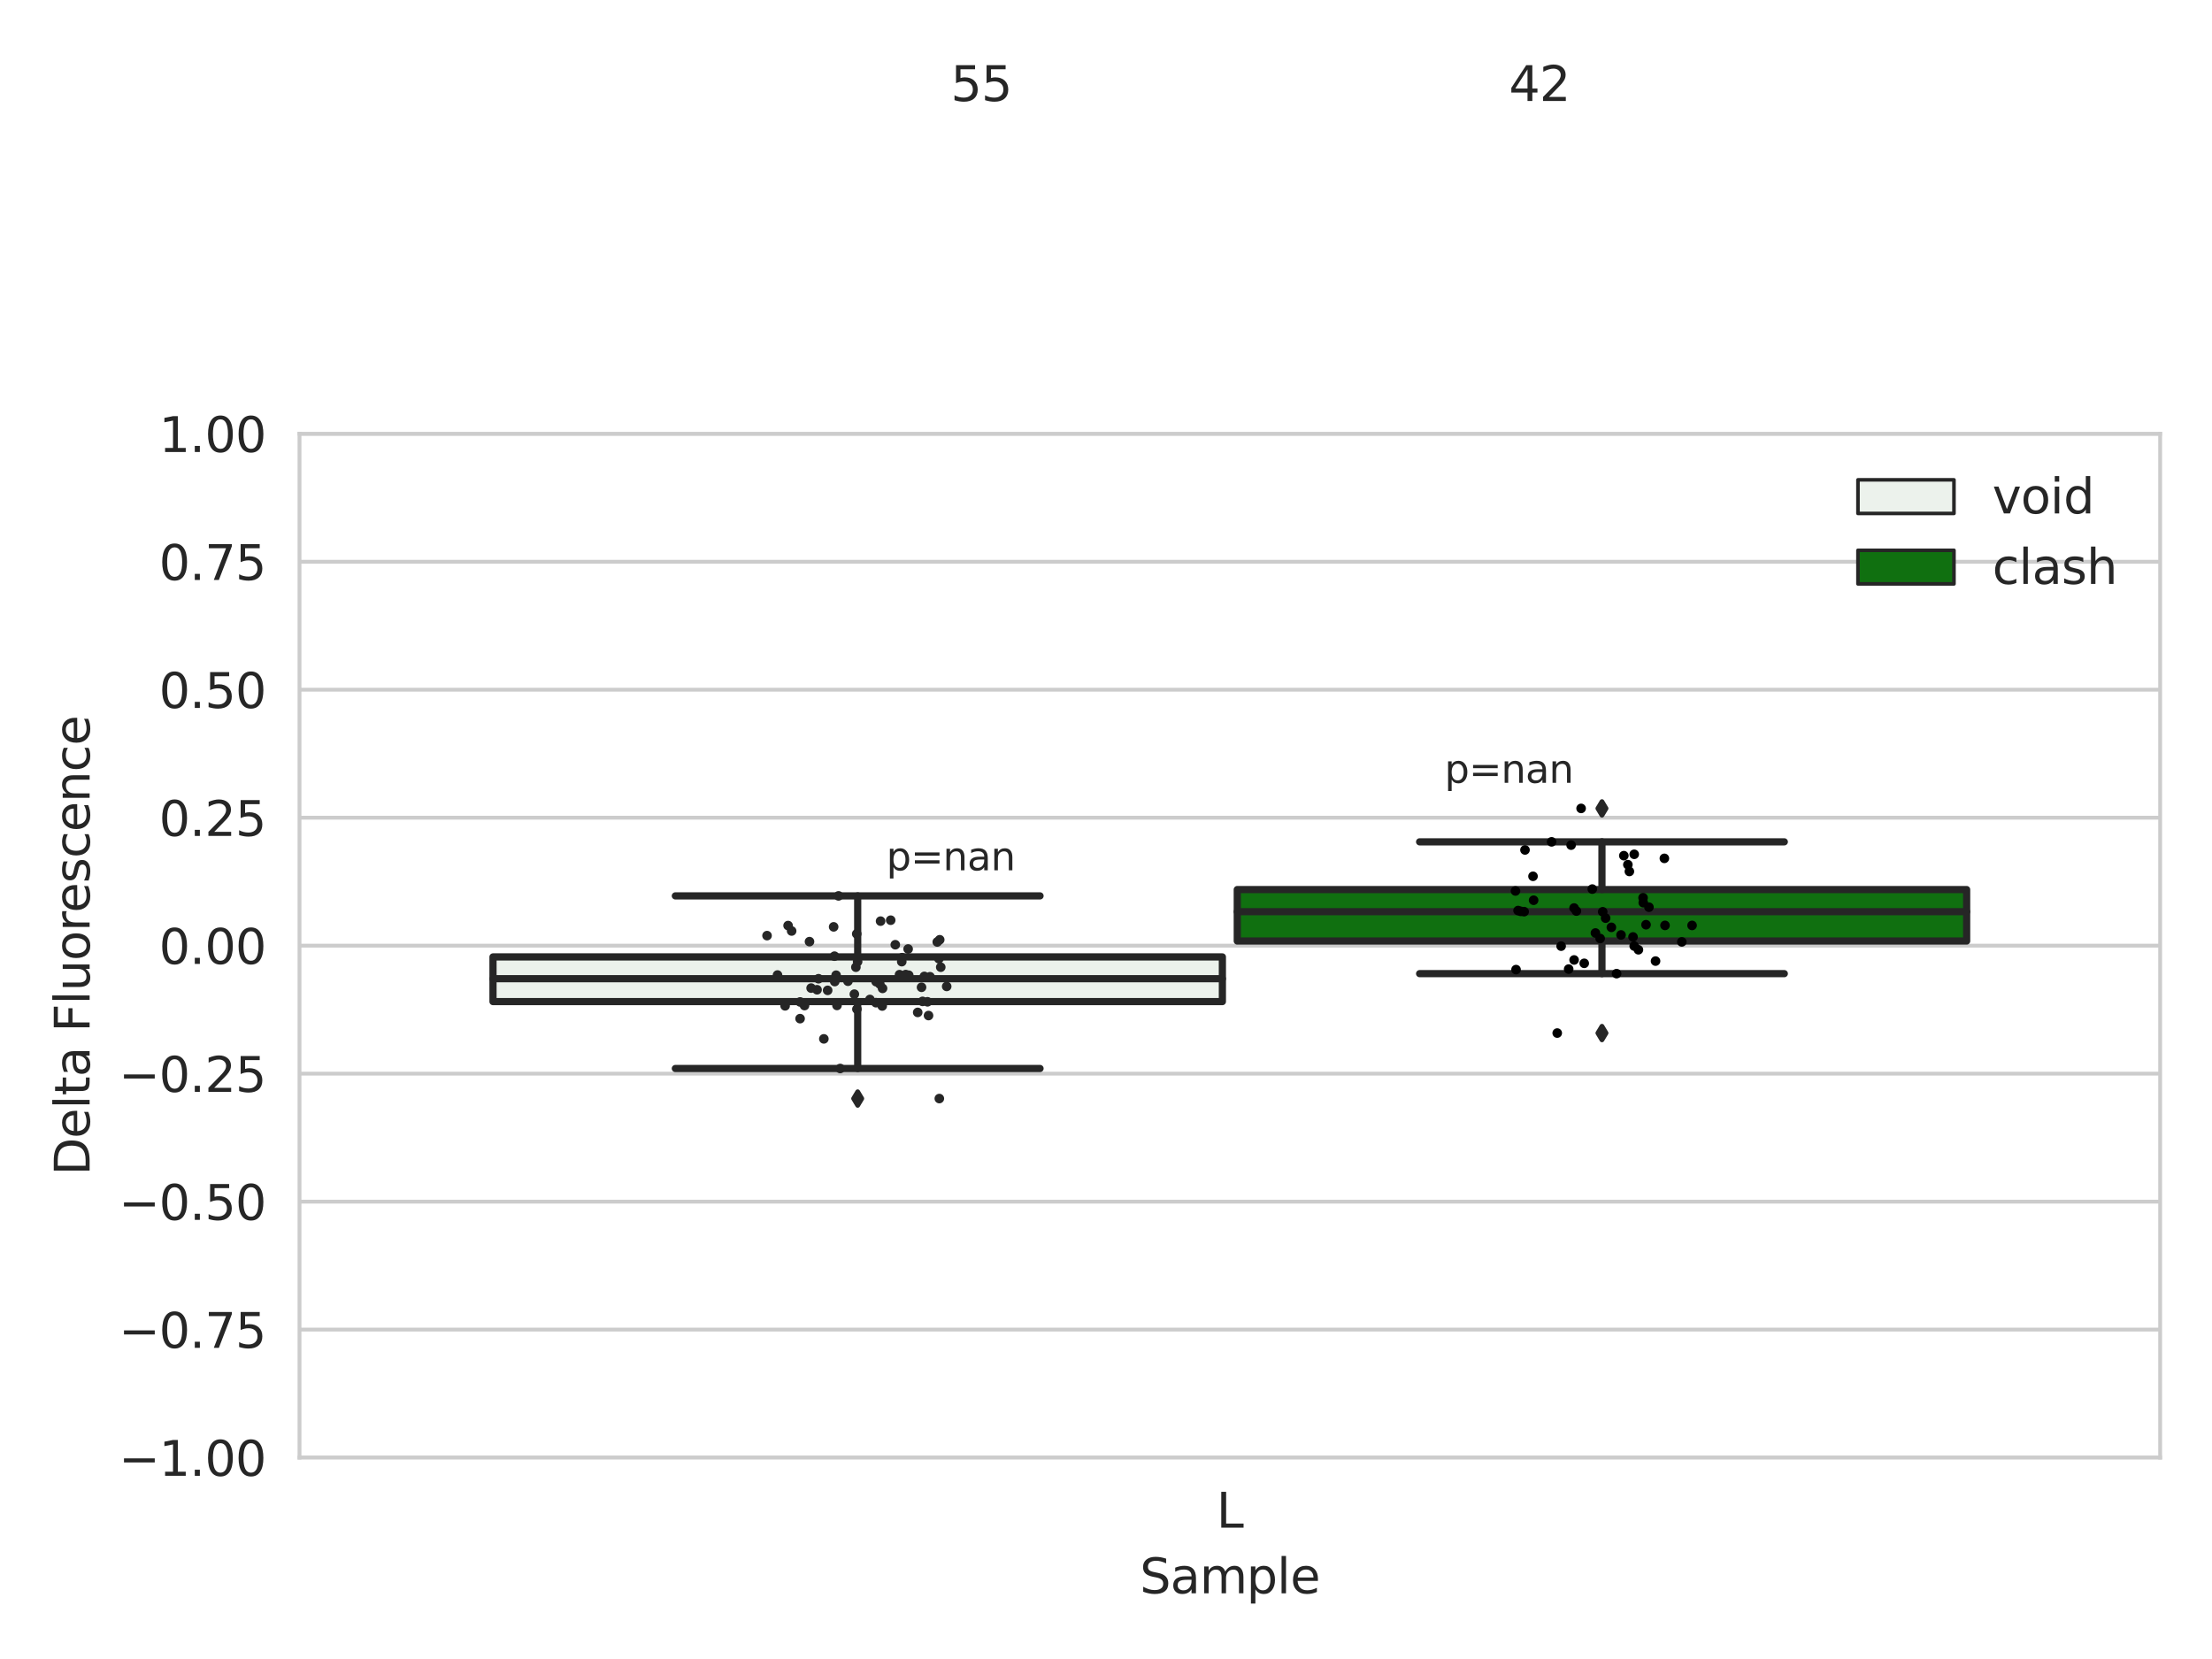 <?xml version="1.0" encoding="utf-8" standalone="no"?>
<!DOCTYPE svg PUBLIC "-//W3C//DTD SVG 1.1//EN"
  "http://www.w3.org/Graphics/SVG/1.1/DTD/svg11.dtd">
<svg xmlns:xlink="http://www.w3.org/1999/xlink" width="460.8pt" height="345.6pt" viewBox="0 0 460.8 345.6" xmlns="http://www.w3.org/2000/svg" version="1.1">
 <defs>
  <style type="text/css">*{stroke-linejoin: round; stroke-linecap: butt}</style>
 </defs>
 <g id="figure_1">
  <g id="patch_1">
   <path d="M 0 345.6 
L 460.8 345.6 
L 460.8 0 
L 0 0 
z
" style="fill: #ffffff"/>
  </g>
  <g id="axes_1">
   <g id="patch_2">
    <path d="M 62.39 303.64 
L 450 303.64 
L 450 90.359 
L 62.39 90.359 
z
" style="fill: #ffffff"/>
   </g>
   <g id="matplotlib.axis_1">
    <g id="xtick_1">
     <g id="text_1">
      <!-- L -->
      <g style="fill: #262626" transform="translate(253.409 318.238)scale(0.1 -0.1)">
       <defs>
        <path id="DejaVuSans-4c" d="M 628 4666 
L 1259 4666 
L 1259 531 
L 3531 531 
L 3531 0 
L 628 0 
L 628 4666 
z
" transform="scale(0.016)"/>
       </defs>
       <use xlink:href="#DejaVuSans-4c"/>
      </g>
     </g>
    </g>
    <g id="text_2">
     <!-- Sample -->
     <g style="fill: #262626" transform="translate(237.447 331.917)scale(0.1 -0.1)">
      <defs>
       <path id="DejaVuSans-53" d="M 3425 4513 
L 3425 3897 
Q 3066 4069 2747 4153 
Q 2428 4238 2131 4238 
Q 1616 4238 1336 4038 
Q 1056 3838 1056 3469 
Q 1056 3159 1242 3001 
Q 1428 2844 1947 2747 
L 2328 2669 
Q 3034 2534 3370 2195 
Q 3706 1856 3706 1288 
Q 3706 609 3251 259 
Q 2797 -91 1919 -91 
Q 1588 -91 1214 -16 
Q 841 59 441 206 
L 441 856 
Q 825 641 1194 531 
Q 1563 422 1919 422 
Q 2459 422 2753 634 
Q 3047 847 3047 1241 
Q 3047 1584 2836 1778 
Q 2625 1972 2144 2069 
L 1759 2144 
Q 1053 2284 737 2584 
Q 422 2884 422 3419 
Q 422 4038 858 4394 
Q 1294 4750 2059 4750 
Q 2388 4750 2728 4690 
Q 3069 4631 3425 4513 
z
" transform="scale(0.016)"/>
       <path id="DejaVuSans-61" d="M 2194 1759 
Q 1497 1759 1228 1600 
Q 959 1441 959 1056 
Q 959 750 1161 570 
Q 1363 391 1709 391 
Q 2188 391 2477 730 
Q 2766 1069 2766 1631 
L 2766 1759 
L 2194 1759 
z
M 3341 1997 
L 3341 0 
L 2766 0 
L 2766 531 
Q 2569 213 2275 61 
Q 1981 -91 1556 -91 
Q 1019 -91 701 211 
Q 384 513 384 1019 
Q 384 1609 779 1909 
Q 1175 2209 1959 2209 
L 2766 2209 
L 2766 2266 
Q 2766 2663 2505 2880 
Q 2244 3097 1772 3097 
Q 1472 3097 1187 3025 
Q 903 2953 641 2809 
L 641 3341 
Q 956 3463 1253 3523 
Q 1550 3584 1831 3584 
Q 2591 3584 2966 3190 
Q 3341 2797 3341 1997 
z
" transform="scale(0.016)"/>
       <path id="DejaVuSans-6d" d="M 3328 2828 
Q 3544 3216 3844 3400 
Q 4144 3584 4550 3584 
Q 5097 3584 5394 3201 
Q 5691 2819 5691 2113 
L 5691 0 
L 5113 0 
L 5113 2094 
Q 5113 2597 4934 2840 
Q 4756 3084 4391 3084 
Q 3944 3084 3684 2787 
Q 3425 2491 3425 1978 
L 3425 0 
L 2847 0 
L 2847 2094 
Q 2847 2600 2669 2842 
Q 2491 3084 2119 3084 
Q 1678 3084 1418 2786 
Q 1159 2488 1159 1978 
L 1159 0 
L 581 0 
L 581 3500 
L 1159 3500 
L 1159 2956 
Q 1356 3278 1631 3431 
Q 1906 3584 2284 3584 
Q 2666 3584 2933 3390 
Q 3200 3197 3328 2828 
z
" transform="scale(0.016)"/>
       <path id="DejaVuSans-70" d="M 1159 525 
L 1159 -1331 
L 581 -1331 
L 581 3500 
L 1159 3500 
L 1159 2969 
Q 1341 3281 1617 3432 
Q 1894 3584 2278 3584 
Q 2916 3584 3314 3078 
Q 3713 2572 3713 1747 
Q 3713 922 3314 415 
Q 2916 -91 2278 -91 
Q 1894 -91 1617 61 
Q 1341 213 1159 525 
z
M 3116 1747 
Q 3116 2381 2855 2742 
Q 2594 3103 2138 3103 
Q 1681 3103 1420 2742 
Q 1159 2381 1159 1747 
Q 1159 1113 1420 752 
Q 1681 391 2138 391 
Q 2594 391 2855 752 
Q 3116 1113 3116 1747 
z
" transform="scale(0.016)"/>
       <path id="DejaVuSans-6c" d="M 603 4863 
L 1178 4863 
L 1178 0 
L 603 0 
L 603 4863 
z
" transform="scale(0.016)"/>
       <path id="DejaVuSans-65" d="M 3597 1894 
L 3597 1613 
L 953 1613 
Q 991 1019 1311 708 
Q 1631 397 2203 397 
Q 2534 397 2845 478 
Q 3156 559 3463 722 
L 3463 178 
Q 3153 47 2828 -22 
Q 2503 -91 2169 -91 
Q 1331 -91 842 396 
Q 353 884 353 1716 
Q 353 2575 817 3079 
Q 1281 3584 2069 3584 
Q 2775 3584 3186 3129 
Q 3597 2675 3597 1894 
z
M 3022 2063 
Q 3016 2534 2758 2815 
Q 2500 3097 2075 3097 
Q 1594 3097 1305 2825 
Q 1016 2553 972 2059 
L 3022 2063 
z
" transform="scale(0.016)"/>
      </defs>
      <use xlink:href="#DejaVuSans-53"/>
      <use xlink:href="#DejaVuSans-61" x="63.477"/>
      <use xlink:href="#DejaVuSans-6d" x="124.756"/>
      <use xlink:href="#DejaVuSans-70" x="222.168"/>
      <use xlink:href="#DejaVuSans-6c" x="285.645"/>
      <use xlink:href="#DejaVuSans-65" x="313.428"/>
     </g>
    </g>
   </g>
   <g id="matplotlib.axis_2">
    <g id="ytick_1">
     <g id="line2d_1">
      <path d="M 62.39 303.64 
L 450 303.64 
" clip-path="url(#pc131a20e06)" style="fill: none; stroke: #cccccc; stroke-width: 0.8; stroke-linecap: round"/>
     </g>
     <g id="text_3">
      <!-- −1.00 -->
      <g style="fill: #262626" transform="translate(24.745 307.439)scale(0.1 -0.1)">
       <defs>
        <path id="DejaVuSans-2212" d="M 678 2272 
L 4684 2272 
L 4684 1741 
L 678 1741 
L 678 2272 
z
" transform="scale(0.016)"/>
        <path id="DejaVuSans-31" d="M 794 531 
L 1825 531 
L 1825 4091 
L 703 3866 
L 703 4441 
L 1819 4666 
L 2450 4666 
L 2450 531 
L 3481 531 
L 3481 0 
L 794 0 
L 794 531 
z
" transform="scale(0.016)"/>
        <path id="DejaVuSans-2e" d="M 684 794 
L 1344 794 
L 1344 0 
L 684 0 
L 684 794 
z
" transform="scale(0.016)"/>
        <path id="DejaVuSans-30" d="M 2034 4250 
Q 1547 4250 1301 3770 
Q 1056 3291 1056 2328 
Q 1056 1369 1301 889 
Q 1547 409 2034 409 
Q 2525 409 2770 889 
Q 3016 1369 3016 2328 
Q 3016 3291 2770 3770 
Q 2525 4250 2034 4250 
z
M 2034 4750 
Q 2819 4750 3233 4129 
Q 3647 3509 3647 2328 
Q 3647 1150 3233 529 
Q 2819 -91 2034 -91 
Q 1250 -91 836 529 
Q 422 1150 422 2328 
Q 422 3509 836 4129 
Q 1250 4750 2034 4750 
z
" transform="scale(0.016)"/>
       </defs>
       <use xlink:href="#DejaVuSans-2212"/>
       <use xlink:href="#DejaVuSans-31" x="83.789"/>
       <use xlink:href="#DejaVuSans-2e" x="147.412"/>
       <use xlink:href="#DejaVuSans-30" x="179.199"/>
       <use xlink:href="#DejaVuSans-30" x="242.822"/>
      </g>
     </g>
    </g>
    <g id="ytick_2">
     <g id="line2d_2">
      <path d="M 62.39 276.98 
L 450 276.98 
" clip-path="url(#pc131a20e06)" style="fill: none; stroke: #cccccc; stroke-width: 0.8; stroke-linecap: round"/>
     </g>
     <g id="text_4">
      <!-- −0.75 -->
      <g style="fill: #262626" transform="translate(24.745 280.779)scale(0.1 -0.1)">
       <defs>
        <path id="DejaVuSans-37" d="M 525 4666 
L 3525 4666 
L 3525 4397 
L 1831 0 
L 1172 0 
L 2766 4134 
L 525 4134 
L 525 4666 
z
" transform="scale(0.016)"/>
        <path id="DejaVuSans-35" d="M 691 4666 
L 3169 4666 
L 3169 4134 
L 1269 4134 
L 1269 2991 
Q 1406 3038 1543 3061 
Q 1681 3084 1819 3084 
Q 2600 3084 3056 2656 
Q 3513 2228 3513 1497 
Q 3513 744 3044 326 
Q 2575 -91 1722 -91 
Q 1428 -91 1123 -41 
Q 819 9 494 109 
L 494 744 
Q 775 591 1075 516 
Q 1375 441 1709 441 
Q 2250 441 2565 725 
Q 2881 1009 2881 1497 
Q 2881 1984 2565 2268 
Q 2250 2553 1709 2553 
Q 1456 2553 1204 2497 
Q 953 2441 691 2322 
L 691 4666 
z
" transform="scale(0.016)"/>
       </defs>
       <use xlink:href="#DejaVuSans-2212"/>
       <use xlink:href="#DejaVuSans-30" x="83.789"/>
       <use xlink:href="#DejaVuSans-2e" x="147.412"/>
       <use xlink:href="#DejaVuSans-37" x="179.199"/>
       <use xlink:href="#DejaVuSans-35" x="242.822"/>
      </g>
     </g>
    </g>
    <g id="ytick_3">
     <g id="line2d_3">
      <path d="M 62.39 250.32 
L 450 250.32 
" clip-path="url(#pc131a20e06)" style="fill: none; stroke: #cccccc; stroke-width: 0.8; stroke-linecap: round"/>
     </g>
     <g id="text_5">
      <!-- −0.50 -->
      <g style="fill: #262626" transform="translate(24.745 254.119)scale(0.1 -0.1)">
       <use xlink:href="#DejaVuSans-2212"/>
       <use xlink:href="#DejaVuSans-30" x="83.789"/>
       <use xlink:href="#DejaVuSans-2e" x="147.412"/>
       <use xlink:href="#DejaVuSans-35" x="179.199"/>
       <use xlink:href="#DejaVuSans-30" x="242.822"/>
      </g>
     </g>
    </g>
    <g id="ytick_4">
     <g id="line2d_4">
      <path d="M 62.39 223.66 
L 450 223.66 
" clip-path="url(#pc131a20e06)" style="fill: none; stroke: #cccccc; stroke-width: 0.8; stroke-linecap: round"/>
     </g>
     <g id="text_6">
      <!-- −0.25 -->
      <g style="fill: #262626" transform="translate(24.745 227.459)scale(0.1 -0.1)">
       <defs>
        <path id="DejaVuSans-32" d="M 1228 531 
L 3431 531 
L 3431 0 
L 469 0 
L 469 531 
Q 828 903 1448 1529 
Q 2069 2156 2228 2338 
Q 2531 2678 2651 2914 
Q 2772 3150 2772 3378 
Q 2772 3750 2511 3984 
Q 2250 4219 1831 4219 
Q 1534 4219 1204 4116 
Q 875 4013 500 3803 
L 500 4441 
Q 881 4594 1212 4672 
Q 1544 4750 1819 4750 
Q 2544 4750 2975 4387 
Q 3406 4025 3406 3419 
Q 3406 3131 3298 2873 
Q 3191 2616 2906 2266 
Q 2828 2175 2409 1742 
Q 1991 1309 1228 531 
z
" transform="scale(0.016)"/>
       </defs>
       <use xlink:href="#DejaVuSans-2212"/>
       <use xlink:href="#DejaVuSans-30" x="83.789"/>
       <use xlink:href="#DejaVuSans-2e" x="147.412"/>
       <use xlink:href="#DejaVuSans-32" x="179.199"/>
       <use xlink:href="#DejaVuSans-35" x="242.822"/>
      </g>
     </g>
    </g>
    <g id="ytick_5">
     <g id="line2d_5">
      <path d="M 62.39 197 
L 450 197 
" clip-path="url(#pc131a20e06)" style="fill: none; stroke: #cccccc; stroke-width: 0.8; stroke-linecap: round"/>
     </g>
     <g id="text_7">
      <!-- 0.00 -->
      <g style="fill: #262626" transform="translate(33.124 200.799)scale(0.1 -0.1)">
       <use xlink:href="#DejaVuSans-30"/>
       <use xlink:href="#DejaVuSans-2e" x="63.623"/>
       <use xlink:href="#DejaVuSans-30" x="95.41"/>
       <use xlink:href="#DejaVuSans-30" x="159.033"/>
      </g>
     </g>
    </g>
    <g id="ytick_6">
     <g id="line2d_6">
      <path d="M 62.39 170.34 
L 450 170.34 
" clip-path="url(#pc131a20e06)" style="fill: none; stroke: #cccccc; stroke-width: 0.8; stroke-linecap: round"/>
     </g>
     <g id="text_8">
      <!-- 0.25 -->
      <g style="fill: #262626" transform="translate(33.124 174.139)scale(0.1 -0.1)">
       <use xlink:href="#DejaVuSans-30"/>
       <use xlink:href="#DejaVuSans-2e" x="63.623"/>
       <use xlink:href="#DejaVuSans-32" x="95.41"/>
       <use xlink:href="#DejaVuSans-35" x="159.033"/>
      </g>
     </g>
    </g>
    <g id="ytick_7">
     <g id="line2d_7">
      <path d="M 62.39 143.68 
L 450 143.68 
" clip-path="url(#pc131a20e06)" style="fill: none; stroke: #cccccc; stroke-width: 0.8; stroke-linecap: round"/>
     </g>
     <g id="text_9">
      <!-- 0.50 -->
      <g style="fill: #262626" transform="translate(33.124 147.479)scale(0.1 -0.1)">
       <use xlink:href="#DejaVuSans-30"/>
       <use xlink:href="#DejaVuSans-2e" x="63.623"/>
       <use xlink:href="#DejaVuSans-35" x="95.41"/>
       <use xlink:href="#DejaVuSans-30" x="159.033"/>
      </g>
     </g>
    </g>
    <g id="ytick_8">
     <g id="line2d_8">
      <path d="M 62.39 117.02 
L 450 117.02 
" clip-path="url(#pc131a20e06)" style="fill: none; stroke: #cccccc; stroke-width: 0.8; stroke-linecap: round"/>
     </g>
     <g id="text_10">
      <!-- 0.75 -->
      <g style="fill: #262626" transform="translate(33.124 120.819)scale(0.1 -0.1)">
       <use xlink:href="#DejaVuSans-30"/>
       <use xlink:href="#DejaVuSans-2e" x="63.623"/>
       <use xlink:href="#DejaVuSans-37" x="95.41"/>
       <use xlink:href="#DejaVuSans-35" x="159.033"/>
      </g>
     </g>
    </g>
    <g id="ytick_9">
     <g id="line2d_9">
      <path d="M 62.39 90.359 
L 450 90.359 
" clip-path="url(#pc131a20e06)" style="fill: none; stroke: #cccccc; stroke-width: 0.8; stroke-linecap: round"/>
     </g>
     <g id="text_11">
      <!-- 1.00 -->
      <g style="fill: #262626" transform="translate(33.124 94.159)scale(0.1 -0.1)">
       <use xlink:href="#DejaVuSans-31"/>
       <use xlink:href="#DejaVuSans-2e" x="63.623"/>
       <use xlink:href="#DejaVuSans-30" x="95.41"/>
       <use xlink:href="#DejaVuSans-30" x="159.033"/>
      </g>
     </g>
    </g>
    <g id="text_12">
     <!-- Delta Fluorescence -->
     <g style="fill: #262626" transform="translate(18.665 244.866)rotate(-90)scale(0.1 -0.1)">
      <defs>
       <path id="DejaVuSans-44" d="M 1259 4147 
L 1259 519 
L 2022 519 
Q 2988 519 3436 956 
Q 3884 1394 3884 2338 
Q 3884 3275 3436 3711 
Q 2988 4147 2022 4147 
L 1259 4147 
z
M 628 4666 
L 1925 4666 
Q 3281 4666 3915 4102 
Q 4550 3538 4550 2338 
Q 4550 1131 3912 565 
Q 3275 0 1925 0 
L 628 0 
L 628 4666 
z
" transform="scale(0.016)"/>
       <path id="DejaVuSans-74" d="M 1172 4494 
L 1172 3500 
L 2356 3500 
L 2356 3053 
L 1172 3053 
L 1172 1153 
Q 1172 725 1289 603 
Q 1406 481 1766 481 
L 2356 481 
L 2356 0 
L 1766 0 
Q 1100 0 847 248 
Q 594 497 594 1153 
L 594 3053 
L 172 3053 
L 172 3500 
L 594 3500 
L 594 4494 
L 1172 4494 
z
" transform="scale(0.016)"/>
       <path id="DejaVuSans-20" transform="scale(0.016)"/>
       <path id="DejaVuSans-46" d="M 628 4666 
L 3309 4666 
L 3309 4134 
L 1259 4134 
L 1259 2759 
L 3109 2759 
L 3109 2228 
L 1259 2228 
L 1259 0 
L 628 0 
L 628 4666 
z
" transform="scale(0.016)"/>
       <path id="DejaVuSans-75" d="M 544 1381 
L 544 3500 
L 1119 3500 
L 1119 1403 
Q 1119 906 1312 657 
Q 1506 409 1894 409 
Q 2359 409 2629 706 
Q 2900 1003 2900 1516 
L 2900 3500 
L 3475 3500 
L 3475 0 
L 2900 0 
L 2900 538 
Q 2691 219 2414 64 
Q 2138 -91 1772 -91 
Q 1169 -91 856 284 
Q 544 659 544 1381 
z
M 1991 3584 
L 1991 3584 
z
" transform="scale(0.016)"/>
       <path id="DejaVuSans-6f" d="M 1959 3097 
Q 1497 3097 1228 2736 
Q 959 2375 959 1747 
Q 959 1119 1226 758 
Q 1494 397 1959 397 
Q 2419 397 2687 759 
Q 2956 1122 2956 1747 
Q 2956 2369 2687 2733 
Q 2419 3097 1959 3097 
z
M 1959 3584 
Q 2709 3584 3137 3096 
Q 3566 2609 3566 1747 
Q 3566 888 3137 398 
Q 2709 -91 1959 -91 
Q 1206 -91 779 398 
Q 353 888 353 1747 
Q 353 2609 779 3096 
Q 1206 3584 1959 3584 
z
" transform="scale(0.016)"/>
       <path id="DejaVuSans-72" d="M 2631 2963 
Q 2534 3019 2420 3045 
Q 2306 3072 2169 3072 
Q 1681 3072 1420 2755 
Q 1159 2438 1159 1844 
L 1159 0 
L 581 0 
L 581 3500 
L 1159 3500 
L 1159 2956 
Q 1341 3275 1631 3429 
Q 1922 3584 2338 3584 
Q 2397 3584 2469 3576 
Q 2541 3569 2628 3553 
L 2631 2963 
z
" transform="scale(0.016)"/>
       <path id="DejaVuSans-73" d="M 2834 3397 
L 2834 2853 
Q 2591 2978 2328 3040 
Q 2066 3103 1784 3103 
Q 1356 3103 1142 2972 
Q 928 2841 928 2578 
Q 928 2378 1081 2264 
Q 1234 2150 1697 2047 
L 1894 2003 
Q 2506 1872 2764 1633 
Q 3022 1394 3022 966 
Q 3022 478 2636 193 
Q 2250 -91 1575 -91 
Q 1294 -91 989 -36 
Q 684 19 347 128 
L 347 722 
Q 666 556 975 473 
Q 1284 391 1588 391 
Q 1994 391 2212 530 
Q 2431 669 2431 922 
Q 2431 1156 2273 1281 
Q 2116 1406 1581 1522 
L 1381 1569 
Q 847 1681 609 1914 
Q 372 2147 372 2553 
Q 372 3047 722 3315 
Q 1072 3584 1716 3584 
Q 2034 3584 2315 3537 
Q 2597 3491 2834 3397 
z
" transform="scale(0.016)"/>
       <path id="DejaVuSans-63" d="M 3122 3366 
L 3122 2828 
Q 2878 2963 2633 3030 
Q 2388 3097 2138 3097 
Q 1578 3097 1268 2742 
Q 959 2388 959 1747 
Q 959 1106 1268 751 
Q 1578 397 2138 397 
Q 2388 397 2633 464 
Q 2878 531 3122 666 
L 3122 134 
Q 2881 22 2623 -34 
Q 2366 -91 2075 -91 
Q 1284 -91 818 406 
Q 353 903 353 1747 
Q 353 2603 823 3093 
Q 1294 3584 2113 3584 
Q 2378 3584 2631 3529 
Q 2884 3475 3122 3366 
z
" transform="scale(0.016)"/>
       <path id="DejaVuSans-6e" d="M 3513 2113 
L 3513 0 
L 2938 0 
L 2938 2094 
Q 2938 2591 2744 2837 
Q 2550 3084 2163 3084 
Q 1697 3084 1428 2787 
Q 1159 2491 1159 1978 
L 1159 0 
L 581 0 
L 581 3500 
L 1159 3500 
L 1159 2956 
Q 1366 3272 1645 3428 
Q 1925 3584 2291 3584 
Q 2894 3584 3203 3211 
Q 3513 2838 3513 2113 
z
" transform="scale(0.016)"/>
      </defs>
      <use xlink:href="#DejaVuSans-44"/>
      <use xlink:href="#DejaVuSans-65" x="77.002"/>
      <use xlink:href="#DejaVuSans-6c" x="138.525"/>
      <use xlink:href="#DejaVuSans-74" x="166.309"/>
      <use xlink:href="#DejaVuSans-61" x="205.518"/>
      <use xlink:href="#DejaVuSans-20" x="266.797"/>
      <use xlink:href="#DejaVuSans-46" x="298.584"/>
      <use xlink:href="#DejaVuSans-6c" x="356.104"/>
      <use xlink:href="#DejaVuSans-75" x="383.887"/>
      <use xlink:href="#DejaVuSans-6f" x="447.266"/>
      <use xlink:href="#DejaVuSans-72" x="508.447"/>
      <use xlink:href="#DejaVuSans-65" x="547.311"/>
      <use xlink:href="#DejaVuSans-73" x="608.834"/>
      <use xlink:href="#DejaVuSans-63" x="660.934"/>
      <use xlink:href="#DejaVuSans-65" x="715.914"/>
      <use xlink:href="#DejaVuSans-6e" x="777.438"/>
      <use xlink:href="#DejaVuSans-63" x="840.816"/>
      <use xlink:href="#DejaVuSans-65" x="895.797"/>
     </g>
    </g>
   </g>
   <g id="patch_3">
    <path d="M 102.701 208.65 
L 254.645 208.65 
L 254.645 199.342 
L 102.701 199.342 
L 102.701 208.65 
z
" clip-path="url(#pc131a20e06)" style="fill: #ecf2ec; stroke: #262626; stroke-width: 1.5; stroke-linejoin: miter"/>
   </g>
   <g id="patch_4">
    <path d="M 257.745 196.036 
L 409.689 196.036 
L 409.689 185.31 
L 257.745 185.31 
L 257.745 196.036 
z
" clip-path="url(#pc131a20e06)" style="fill: #107010; stroke: #262626; stroke-width: 1.5; stroke-linejoin: miter"/>
   </g>
   <g id="patch_5">
    <path d="M 256.195 197 
L 256.195 197 
L 256.195 197 
L 256.195 197 
z
" clip-path="url(#pc131a20e06)" style="fill: #ecf2ec; stroke: #262626; stroke-width: 0.75; stroke-linejoin: miter"/>
   </g>
   <g id="patch_6">
    <path d="M 256.195 197 
L 256.195 197 
L 256.195 197 
L 256.195 197 
z
" clip-path="url(#pc131a20e06)" style="fill: #107010; stroke: #262626; stroke-width: 0.75; stroke-linejoin: miter"/>
   </g>
   <g id="PathCollection_1"/>
   <g id="PathCollection_2"/>
   <g id="line2d_10">
    <path d="M 178.673 208.65 
L 178.673 222.587 
" clip-path="url(#pc131a20e06)" style="fill: none; stroke: #262626; stroke-width: 1.5; stroke-linecap: round"/>
   </g>
   <g id="line2d_11">
    <path d="M 178.673 199.342 
L 178.673 186.629 
" clip-path="url(#pc131a20e06)" style="fill: none; stroke: #262626; stroke-width: 1.5; stroke-linecap: round"/>
   </g>
   <g id="line2d_12">
    <path d="M 140.687 222.587 
L 216.659 222.587 
" clip-path="url(#pc131a20e06)" style="fill: none; stroke: #262626; stroke-width: 1.5; stroke-linecap: round"/>
   </g>
   <g id="line2d_13">
    <path d="M 140.687 186.629 
L 216.659 186.629 
" clip-path="url(#pc131a20e06)" style="fill: none; stroke: #262626; stroke-width: 1.5; stroke-linecap: round"/>
   </g>
   <g id="line2d_14">
    <defs>
     <path id="m5fbf052c5d" d="M -0 1.414 
L 0.849 0 
L 0 -1.414 
L -0.849 -0 
z
" style="stroke: #262626; stroke-linejoin: miter"/>
    </defs>
    <g clip-path="url(#pc131a20e06)">
     <use xlink:href="#m5fbf052c5d" x="178.673" y="228.849" style="fill: #262626; stroke: #262626; stroke-linejoin: miter"/>
    </g>
   </g>
   <g id="line2d_15">
    <path d="M 333.717 196.036 
L 333.717 202.827 
" clip-path="url(#pc131a20e06)" style="fill: none; stroke: #262626; stroke-width: 1.5; stroke-linecap: round"/>
   </g>
   <g id="line2d_16">
    <path d="M 333.717 185.31 
L 333.717 175.37 
" clip-path="url(#pc131a20e06)" style="fill: none; stroke: #262626; stroke-width: 1.5; stroke-linecap: round"/>
   </g>
   <g id="line2d_17">
    <path d="M 295.731 202.827 
L 371.703 202.827 
" clip-path="url(#pc131a20e06)" style="fill: none; stroke: #262626; stroke-width: 1.5; stroke-linecap: round"/>
   </g>
   <g id="line2d_18">
    <path d="M 295.731 175.37 
L 371.703 175.37 
" clip-path="url(#pc131a20e06)" style="fill: none; stroke: #262626; stroke-width: 1.5; stroke-linecap: round"/>
   </g>
   <g id="line2d_19">
    <g clip-path="url(#pc131a20e06)">
     <use xlink:href="#m5fbf052c5d" x="333.717" y="215.205" style="fill: #262626; stroke: #262626; stroke-linejoin: miter"/>
     <use xlink:href="#m5fbf052c5d" x="333.717" y="168.407" style="fill: #262626; stroke: #262626; stroke-linejoin: miter"/>
    </g>
   </g>
   <g id="line2d_20">
    <path d="M 102.701 203.887 
L 254.645 203.887 
" clip-path="url(#pc131a20e06)" style="fill: none; stroke: #262626; stroke-width: 1.5; stroke-linecap: round"/>
   </g>
   <g id="line2d_21">
    <path d="M 257.745 189.927 
L 409.689 189.927 
" clip-path="url(#pc131a20e06)" style="fill: none; stroke: #262626; stroke-width: 1.5; stroke-linecap: round"/>
   </g>
   <g id="patch_7">
    <path d="M 62.39 303.64 
L 62.39 90.359 
" style="fill: none; stroke: #cccccc; stroke-width: 0.8; stroke-linejoin: miter; stroke-linecap: square"/>
   </g>
   <g id="patch_8">
    <path d="M 450 303.64 
L 450 90.359 
" style="fill: none; stroke: #cccccc; stroke-width: 0.8; stroke-linejoin: miter; stroke-linecap: square"/>
   </g>
   <g id="patch_9">
    <path d="M 62.39 303.64 
L 450 303.64 
" style="fill: none; stroke: #cccccc; stroke-width: 0.8; stroke-linejoin: miter; stroke-linecap: square"/>
   </g>
   <g id="patch_10">
    <path d="M 62.39 90.359 
L 450 90.359 
" style="fill: none; stroke: #cccccc; stroke-width: 0.8; stroke-linejoin: miter; stroke-linecap: square"/>
   </g>
   <g id="PathCollection_3">
    <defs>
     <path id="C0_0_abf747b091" d="M 0 1 
C 0.265 1 0.52 0.895 0.707 0.707 
C 0.895 0.52 1 0.265 1 -0 
C 1 -0.265 0.895 -0.52 0.707 -0.707 
C 0.52 -0.895 0.265 -1 0 -1 
C -0.265 -1 -0.52 -0.895 -0.707 -0.707 
C -0.895 -0.52 -1 -0.265 -1 0 
C -1 0.265 -0.895 0.52 -0.707 0.707 
C -0.52 0.895 -0.265 1 0 1 
z
"/>
    </defs>
    <g clip-path="url(#pc131a20e06)">
     <use xlink:href="#C0_0_abf747b091" x="186.506" y="196.803" style="fill: #262626"/>
    </g>
    <g clip-path="url(#pc131a20e06)">
     <use xlink:href="#C0_0_abf747b091" x="197.214" y="205.49" style="fill: #262626"/>
    </g>
    <g clip-path="url(#pc131a20e06)">
     <use xlink:href="#C0_0_abf747b091" x="166.682" y="208.723" style="fill: #262626"/>
    </g>
    <g clip-path="url(#pc131a20e06)">
     <use xlink:href="#C0_0_abf747b091" x="173.836" y="199.187" style="fill: #262626"/>
    </g>
    <g clip-path="url(#pc131a20e06)">
     <use xlink:href="#C0_0_abf747b091" x="170.514" y="203.887" style="fill: #262626"/>
    </g>
    <g clip-path="url(#pc131a20e06)">
     <use xlink:href="#C0_0_abf747b091" x="188.681" y="203.02" style="fill: #262626"/>
    </g>
    <g clip-path="url(#pc131a20e06)">
     <use xlink:href="#C0_0_abf747b091" x="191.972" y="205.671" style="fill: #262626"/>
    </g>
    <g clip-path="url(#pc131a20e06)">
     <use xlink:href="#C0_0_abf747b091" x="183.783" y="209.57" style="fill: #262626"/>
    </g>
    <g clip-path="url(#pc131a20e06)">
     <use xlink:href="#C0_0_abf747b091" x="174.36" y="209.451" style="fill: #262626"/>
    </g>
    <g clip-path="url(#pc131a20e06)">
     <use xlink:href="#C0_0_abf747b091" x="193.743" y="203.473" style="fill: #262626"/>
    </g>
    <g clip-path="url(#pc131a20e06)">
     <use xlink:href="#C0_0_abf747b091" x="187.853" y="200.33" style="fill: #262626"/>
    </g>
    <g clip-path="url(#pc131a20e06)">
     <use xlink:href="#C0_0_abf747b091" x="174.684" y="186.629" style="fill: #262626"/>
    </g>
    <g clip-path="url(#pc131a20e06)">
     <use xlink:href="#C0_0_abf747b091" x="167.597" y="209.476" style="fill: #262626"/>
    </g>
    <g clip-path="url(#pc131a20e06)">
     <use xlink:href="#C0_0_abf747b091" x="182.513" y="204.5" style="fill: #262626"/>
    </g>
    <g clip-path="url(#pc131a20e06)">
     <use xlink:href="#C0_0_abf747b091" x="161.97" y="203.117" style="fill: #262626"/>
    </g>
    <g clip-path="url(#pc131a20e06)">
     <use xlink:href="#C0_0_abf747b091" x="193.429" y="211.557" style="fill: #262626"/>
    </g>
    <g clip-path="url(#pc131a20e06)">
     <use xlink:href="#C0_0_abf747b091" x="176.645" y="204.406" style="fill: #262626"/>
    </g>
    <g clip-path="url(#pc131a20e06)">
     <use xlink:href="#C0_0_abf747b091" x="172.415" y="206.308" style="fill: #262626"/>
    </g>
    <g clip-path="url(#pc131a20e06)">
     <use xlink:href="#C0_0_abf747b091" x="178.298" y="201.485" style="fill: #262626"/>
    </g>
    <g clip-path="url(#pc131a20e06)">
     <use xlink:href="#C0_0_abf747b091" x="187.934" y="199.497" style="fill: #262626"/>
    </g>
    <g clip-path="url(#pc131a20e06)">
     <use xlink:href="#C0_0_abf747b091" x="195.977" y="201.484" style="fill: #262626"/>
    </g>
    <g clip-path="url(#pc131a20e06)">
     <use xlink:href="#C0_0_abf747b091" x="164.912" y="193.943" style="fill: #262626"/>
    </g>
    <g clip-path="url(#pc131a20e06)">
     <use xlink:href="#C0_0_abf747b091" x="174.176" y="203.152" style="fill: #262626"/>
    </g>
    <g clip-path="url(#pc131a20e06)">
     <use xlink:href="#C0_0_abf747b091" x="175.028" y="222.587" style="fill: #262626"/>
    </g>
    <g clip-path="url(#pc131a20e06)">
     <use xlink:href="#C0_0_abf747b091" x="187.388" y="203.039" style="fill: #262626"/>
    </g>
    <g clip-path="url(#pc131a20e06)">
     <use xlink:href="#C0_0_abf747b091" x="195.68" y="228.849" style="fill: #262626"/>
    </g>
    <g clip-path="url(#pc131a20e06)">
     <use xlink:href="#C0_0_abf747b091" x="195.59" y="199.719" style="fill: #262626"/>
    </g>
    <g clip-path="url(#pc131a20e06)">
     <use xlink:href="#C0_0_abf747b091" x="181.22" y="208.205" style="fill: #262626"/>
    </g>
    <g clip-path="url(#pc131a20e06)">
     <use xlink:href="#C0_0_abf747b091" x="178.474" y="194.542" style="fill: #262626"/>
    </g>
    <g clip-path="url(#pc131a20e06)">
     <use xlink:href="#C0_0_abf747b091" x="163.551" y="209.534" style="fill: #262626"/>
    </g>
    <g clip-path="url(#pc131a20e06)">
     <use xlink:href="#C0_0_abf747b091" x="171.624" y="216.415" style="fill: #262626"/>
    </g>
    <g clip-path="url(#pc131a20e06)">
     <use xlink:href="#C0_0_abf747b091" x="183.851" y="205.897" style="fill: #262626"/>
    </g>
    <g clip-path="url(#pc131a20e06)">
     <use xlink:href="#C0_0_abf747b091" x="193.213" y="208.693" style="fill: #262626"/>
    </g>
    <g clip-path="url(#pc131a20e06)">
     <use xlink:href="#C0_0_abf747b091" x="159.788" y="194.908" style="fill: #262626"/>
    </g>
    <g clip-path="url(#pc131a20e06)">
     <use xlink:href="#C0_0_abf747b091" x="170.208" y="206.183" style="fill: #262626"/>
    </g>
    <g clip-path="url(#pc131a20e06)">
     <use xlink:href="#C0_0_abf747b091" x="191.175" y="210.902" style="fill: #262626"/>
    </g>
    <g clip-path="url(#pc131a20e06)">
     <use xlink:href="#C0_0_abf747b091" x="168.971" y="205.835" style="fill: #262626"/>
    </g>
    <g clip-path="url(#pc131a20e06)">
     <use xlink:href="#C0_0_abf747b091" x="178.511" y="210.22" style="fill: #262626"/>
    </g>
    <g clip-path="url(#pc131a20e06)">
     <use xlink:href="#C0_0_abf747b091" x="189.181" y="197.694" style="fill: #262626"/>
    </g>
    <g clip-path="url(#pc131a20e06)">
     <use xlink:href="#C0_0_abf747b091" x="164.176" y="192.811" style="fill: #262626"/>
    </g>
    <g clip-path="url(#pc131a20e06)">
     <use xlink:href="#C0_0_abf747b091" x="178.657" y="200.337" style="fill: #262626"/>
    </g>
    <g clip-path="url(#pc131a20e06)">
     <use xlink:href="#C0_0_abf747b091" x="192.187" y="208.608" style="fill: #262626"/>
    </g>
    <g clip-path="url(#pc131a20e06)">
     <use xlink:href="#C0_0_abf747b091" x="173.895" y="204.476" style="fill: #262626"/>
    </g>
    <g clip-path="url(#pc131a20e06)">
     <use xlink:href="#C0_0_abf747b091" x="192.554" y="203.402" style="fill: #262626"/>
    </g>
    <g clip-path="url(#pc131a20e06)">
     <use xlink:href="#C0_0_abf747b091" x="182.474" y="208.877" style="fill: #262626"/>
    </g>
    <g clip-path="url(#pc131a20e06)">
     <use xlink:href="#C0_0_abf747b091" x="166.67" y="212.202" style="fill: #262626"/>
    </g>
    <g clip-path="url(#pc131a20e06)">
     <use xlink:href="#C0_0_abf747b091" x="195.248" y="196.232" style="fill: #262626"/>
    </g>
    <g clip-path="url(#pc131a20e06)">
     <use xlink:href="#C0_0_abf747b091" x="168.634" y="196.159" style="fill: #262626"/>
    </g>
    <g clip-path="url(#pc131a20e06)">
     <use xlink:href="#C0_0_abf747b091" x="189.306" y="203.155" style="fill: #262626"/>
    </g>
    <g clip-path="url(#pc131a20e06)">
     <use xlink:href="#C0_0_abf747b091" x="185.546" y="191.694" style="fill: #262626"/>
    </g>
    <g clip-path="url(#pc131a20e06)">
     <use xlink:href="#C0_0_abf747b091" x="183.28" y="204.983" style="fill: #262626"/>
    </g>
    <g clip-path="url(#pc131a20e06)">
     <use xlink:href="#C0_0_abf747b091" x="177.978" y="207.1" style="fill: #262626"/>
    </g>
    <g clip-path="url(#pc131a20e06)">
     <use xlink:href="#C0_0_abf747b091" x="195.761" y="195.768" style="fill: #262626"/>
    </g>
    <g clip-path="url(#pc131a20e06)">
     <use xlink:href="#C0_0_abf747b091" x="173.664" y="193.081" style="fill: #262626"/>
    </g>
    <g clip-path="url(#pc131a20e06)">
     <use xlink:href="#C0_0_abf747b091" x="183.441" y="191.889" style="fill: #262626"/>
    </g>
   </g>
   <g id="PathCollection_4">
    <defs>
     <path id="C1_0_25ecd96323" d="M 0 1 
C 0.265 1 0.52 0.895 0.707 0.707 
C 0.895 0.52 1 0.265 1 -0 
C 1 -0.265 0.895 -0.52 0.707 -0.707 
C 0.52 -0.895 0.265 -1 0 -1 
C -0.265 -1 -0.52 -0.895 -0.707 -0.707 
C -0.895 -0.52 -1 -0.265 -1 0 
C -1 0.265 -0.895 0.52 -0.707 0.707 
C -0.52 0.895 -0.265 1 0 1 
z
"/>
    </defs>
    <g clip-path="url(#pc131a20e06)">
     <use xlink:href="#C1_0_25ecd96323" x="315.7" y="185.605"/>
    </g>
    <g clip-path="url(#pc131a20e06)">
     <use xlink:href="#C1_0_25ecd96323" x="342.325" y="188.047"/>
    </g>
    <g clip-path="url(#pc131a20e06)">
     <use xlink:href="#C1_0_25ecd96323" x="342.28" y="187.021"/>
    </g>
    <g clip-path="url(#pc131a20e06)">
     <use xlink:href="#C1_0_25ecd96323" x="332.358" y="194.361"/>
    </g>
    <g clip-path="url(#pc131a20e06)">
     <use xlink:href="#C1_0_25ecd96323" x="319.356" y="182.547"/>
    </g>
    <g clip-path="url(#pc131a20e06)">
     <use xlink:href="#C1_0_25ecd96323" x="325.212" y="197.098"/>
    </g>
    <g clip-path="url(#pc131a20e06)">
     <use xlink:href="#C1_0_25ecd96323" x="340.438" y="177.965"/>
    </g>
    <g clip-path="url(#pc131a20e06)">
     <use xlink:href="#C1_0_25ecd96323" x="326.783" y="201.877"/>
    </g>
    <g clip-path="url(#pc131a20e06)">
     <use xlink:href="#C1_0_25ecd96323" x="324.399" y="215.205"/>
    </g>
    <g clip-path="url(#pc131a20e06)">
     <use xlink:href="#C1_0_25ecd96323" x="315.82" y="201.986"/>
    </g>
    <g clip-path="url(#pc131a20e06)">
     <use xlink:href="#C1_0_25ecd96323" x="323.228" y="175.37"/>
    </g>
    <g clip-path="url(#pc131a20e06)">
     <use xlink:href="#C1_0_25ecd96323" x="339.43" y="181.541"/>
    </g>
    <g clip-path="url(#pc131a20e06)">
     <use xlink:href="#C1_0_25ecd96323" x="316.805" y="189.85"/>
    </g>
    <g clip-path="url(#pc131a20e06)">
     <use xlink:href="#C1_0_25ecd96323" x="346.72" y="178.812"/>
    </g>
    <g clip-path="url(#pc131a20e06)">
     <use xlink:href="#C1_0_25ecd96323" x="335.678" y="193.182"/>
    </g>
    <g clip-path="url(#pc131a20e06)">
     <use xlink:href="#C1_0_25ecd96323" x="328.395" y="189.788"/>
    </g>
    <g clip-path="url(#pc131a20e06)">
     <use xlink:href="#C1_0_25ecd96323" x="333.875" y="189.941"/>
    </g>
    <g clip-path="url(#pc131a20e06)">
     <use xlink:href="#C1_0_25ecd96323" x="327.907" y="189.157"/>
    </g>
    <g clip-path="url(#pc131a20e06)">
     <use xlink:href="#C1_0_25ecd96323" x="317.685" y="177.059"/>
    </g>
    <g clip-path="url(#pc131a20e06)">
     <use xlink:href="#C1_0_25ecd96323" x="340.434" y="197.078"/>
    </g>
    <g clip-path="url(#pc131a20e06)">
     <use xlink:href="#C1_0_25ecd96323" x="333.341" y="195.509"/>
    </g>
    <g clip-path="url(#pc131a20e06)">
     <use xlink:href="#C1_0_25ecd96323" x="350.35" y="196.211"/>
    </g>
    <g clip-path="url(#pc131a20e06)">
     <use xlink:href="#C1_0_25ecd96323" x="327.914" y="199.978"/>
    </g>
    <g clip-path="url(#pc131a20e06)">
     <use xlink:href="#C1_0_25ecd96323" x="336.764" y="202.827"/>
    </g>
    <g clip-path="url(#pc131a20e06)">
     <use xlink:href="#C1_0_25ecd96323" x="327.292" y="176.055"/>
    </g>
    <g clip-path="url(#pc131a20e06)">
     <use xlink:href="#C1_0_25ecd96323" x="331.705" y="185.212"/>
    </g>
    <g clip-path="url(#pc131a20e06)">
     <use xlink:href="#C1_0_25ecd96323" x="339.114" y="180.126"/>
    </g>
    <g clip-path="url(#pc131a20e06)">
     <use xlink:href="#C1_0_25ecd96323" x="319.479" y="187.536"/>
    </g>
    <g clip-path="url(#pc131a20e06)">
     <use xlink:href="#C1_0_25ecd96323" x="344.881" y="200.212"/>
    </g>
    <g clip-path="url(#pc131a20e06)">
     <use xlink:href="#C1_0_25ecd96323" x="330.025" y="200.679"/>
    </g>
    <g clip-path="url(#pc131a20e06)">
     <use xlink:href="#C1_0_25ecd96323" x="342.9" y="192.636"/>
    </g>
    <g clip-path="url(#pc131a20e06)">
     <use xlink:href="#C1_0_25ecd96323" x="316.242" y="189.685"/>
    </g>
    <g clip-path="url(#pc131a20e06)">
     <use xlink:href="#C1_0_25ecd96323" x="338.276" y="178.251"/>
    </g>
    <g clip-path="url(#pc131a20e06)">
     <use xlink:href="#C1_0_25ecd96323" x="352.49" y="192.783"/>
    </g>
    <g clip-path="url(#pc131a20e06)">
     <use xlink:href="#C1_0_25ecd96323" x="340.19" y="195.183"/>
    </g>
    <g clip-path="url(#pc131a20e06)">
     <use xlink:href="#C1_0_25ecd96323" x="337.688" y="194.765"/>
    </g>
    <g clip-path="url(#pc131a20e06)">
     <use xlink:href="#C1_0_25ecd96323" x="341.316" y="197.852"/>
    </g>
    <g clip-path="url(#pc131a20e06)">
     <use xlink:href="#C1_0_25ecd96323" x="346.853" y="192.778"/>
    </g>
    <g clip-path="url(#pc131a20e06)">
     <use xlink:href="#C1_0_25ecd96323" x="317.505" y="189.914"/>
    </g>
    <g clip-path="url(#pc131a20e06)">
     <use xlink:href="#C1_0_25ecd96323" x="343.506" y="188.983"/>
    </g>
    <g clip-path="url(#pc131a20e06)">
     <use xlink:href="#C1_0_25ecd96323" x="334.479" y="191.262"/>
    </g>
    <g clip-path="url(#pc131a20e06)">
     <use xlink:href="#C1_0_25ecd96323" x="329.373" y="168.407"/>
    </g>
   </g>
   <g id="text_13">
    <!-- 55 -->
    <g style="fill: #262626" transform="translate(198.054 21.043)scale(0.1 -0.1)">
     <use xlink:href="#DejaVuSans-35"/>
     <use xlink:href="#DejaVuSans-35" x="63.623"/>
    </g>
   </g>
   <g id="text_14">
    <!-- p=nan -->
    <g style="fill: #262626" transform="translate(184.641 181.297)scale(0.08 -0.08)">
     <defs>
      <path id="DejaVuSans-3d" d="M 678 2906 
L 4684 2906 
L 4684 2381 
L 678 2381 
L 678 2906 
z
M 678 1631 
L 4684 1631 
L 4684 1100 
L 678 1100 
L 678 1631 
z
" transform="scale(0.016)"/>
     </defs>
     <use xlink:href="#DejaVuSans-70"/>
     <use xlink:href="#DejaVuSans-3d" x="63.477"/>
     <use xlink:href="#DejaVuSans-6e" x="147.266"/>
     <use xlink:href="#DejaVuSans-61" x="210.645"/>
     <use xlink:href="#DejaVuSans-6e" x="271.924"/>
    </g>
   </g>
   <g id="text_15">
    <!-- 42 -->
    <g style="fill: #262626" transform="translate(314.337 21.043)scale(0.1 -0.1)">
     <defs>
      <path id="DejaVuSans-34" d="M 2419 4116 
L 825 1625 
L 2419 1625 
L 2419 4116 
z
M 2253 4666 
L 3047 4666 
L 3047 1625 
L 3713 1625 
L 3713 1100 
L 3047 1100 
L 3047 0 
L 2419 0 
L 2419 1100 
L 313 1100 
L 313 1709 
L 2253 4666 
z
" transform="scale(0.016)"/>
     </defs>
     <use xlink:href="#DejaVuSans-34"/>
     <use xlink:href="#DejaVuSans-32" x="63.623"/>
    </g>
   </g>
   <g id="text_16">
    <!-- p=nan -->
    <g style="fill: #262626" transform="translate(300.924 163.075)scale(0.08 -0.08)">
     <use xlink:href="#DejaVuSans-70"/>
     <use xlink:href="#DejaVuSans-3d" x="63.477"/>
     <use xlink:href="#DejaVuSans-6e" x="147.266"/>
     <use xlink:href="#DejaVuSans-61" x="210.645"/>
     <use xlink:href="#DejaVuSans-6e" x="271.924"/>
    </g>
   </g>
   <g id="legend_1">
    <g id="patch_11">
     <path d="M 387.048 106.958 
L 407.048 106.958 
L 407.048 99.958 
L 387.048 99.958 
z
" style="fill: #ecf2ec; stroke: #262626; stroke-width: 0.75; stroke-linejoin: miter"/>
    </g>
    <g id="text_17">
     <!-- void -->
     <g style="fill: #262626" transform="translate(415.048 106.958)scale(0.1 -0.1)">
      <defs>
       <path id="DejaVuSans-76" d="M 191 3500 
L 800 3500 
L 1894 563 
L 2988 3500 
L 3597 3500 
L 2284 0 
L 1503 0 
L 191 3500 
z
" transform="scale(0.016)"/>
       <path id="DejaVuSans-69" d="M 603 3500 
L 1178 3500 
L 1178 0 
L 603 0 
L 603 3500 
z
M 603 4863 
L 1178 4863 
L 1178 4134 
L 603 4134 
L 603 4863 
z
" transform="scale(0.016)"/>
       <path id="DejaVuSans-64" d="M 2906 2969 
L 2906 4863 
L 3481 4863 
L 3481 0 
L 2906 0 
L 2906 525 
Q 2725 213 2448 61 
Q 2172 -91 1784 -91 
Q 1150 -91 751 415 
Q 353 922 353 1747 
Q 353 2572 751 3078 
Q 1150 3584 1784 3584 
Q 2172 3584 2448 3432 
Q 2725 3281 2906 2969 
z
M 947 1747 
Q 947 1113 1208 752 
Q 1469 391 1925 391 
Q 2381 391 2643 752 
Q 2906 1113 2906 1747 
Q 2906 2381 2643 2742 
Q 2381 3103 1925 3103 
Q 1469 3103 1208 2742 
Q 947 2381 947 1747 
z
" transform="scale(0.016)"/>
      </defs>
      <use xlink:href="#DejaVuSans-76"/>
      <use xlink:href="#DejaVuSans-6f" x="59.18"/>
      <use xlink:href="#DejaVuSans-69" x="120.361"/>
      <use xlink:href="#DejaVuSans-64" x="148.145"/>
     </g>
    </g>
    <g id="patch_12">
     <path d="M 387.048 121.636 
L 407.048 121.636 
L 407.048 114.636 
L 387.048 114.636 
z
" style="fill: #107010; stroke: #262626; stroke-width: 0.75; stroke-linejoin: miter"/>
    </g>
    <g id="text_18">
     <!-- clash -->
     <g style="fill: #262626" transform="translate(415.048 121.636)scale(0.1 -0.1)">
      <defs>
       <path id="DejaVuSans-68" d="M 3513 2113 
L 3513 0 
L 2938 0 
L 2938 2094 
Q 2938 2591 2744 2837 
Q 2550 3084 2163 3084 
Q 1697 3084 1428 2787 
Q 1159 2491 1159 1978 
L 1159 0 
L 581 0 
L 581 4863 
L 1159 4863 
L 1159 2956 
Q 1366 3272 1645 3428 
Q 1925 3584 2291 3584 
Q 2894 3584 3203 3211 
Q 3513 2838 3513 2113 
z
" transform="scale(0.016)"/>
      </defs>
      <use xlink:href="#DejaVuSans-63"/>
      <use xlink:href="#DejaVuSans-6c" x="54.98"/>
      <use xlink:href="#DejaVuSans-61" x="82.764"/>
      <use xlink:href="#DejaVuSans-73" x="144.043"/>
      <use xlink:href="#DejaVuSans-68" x="196.143"/>
     </g>
    </g>
   </g>
  </g>
 </g>
 <defs>
  <clipPath id="pc131a20e06">
   <rect x="62.39" y="90.359" width="387.61" height="213.281"/>
  </clipPath>
 </defs>
</svg>
